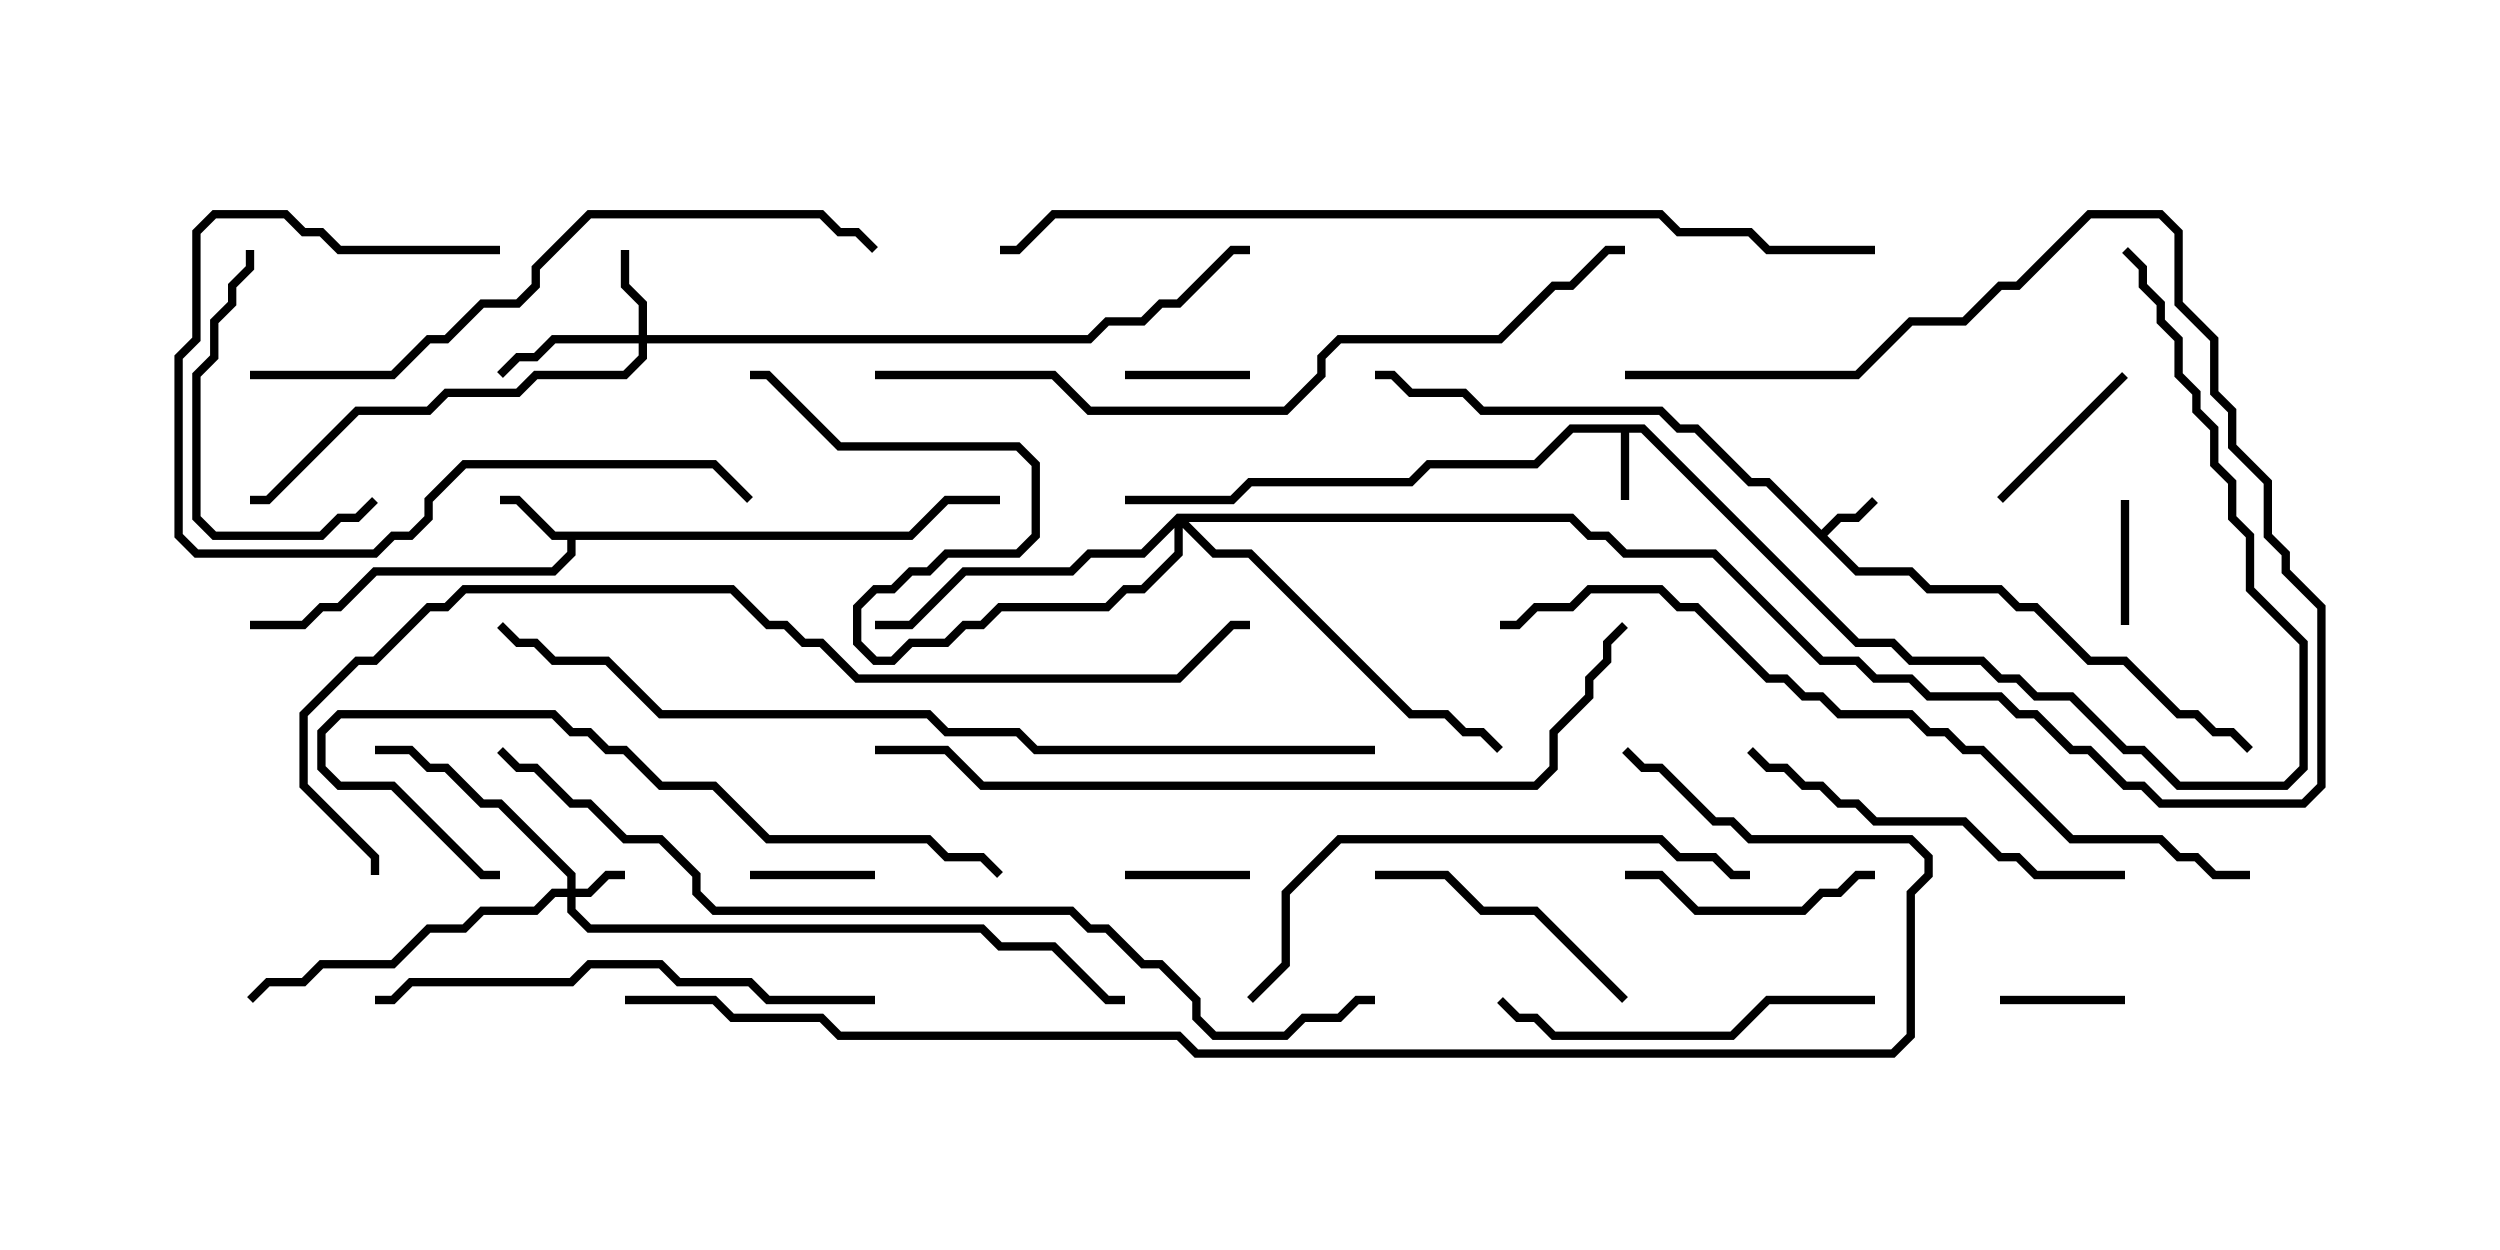 <svg version="1.1" width="30" height="15" xmlns="http://www.w3.org/2000/svg"><path d="M21.857,6.358L22.051,6.164L22.265,6.164L22.465,5.965L22.535,6.035L22.306,6.264L22.092,6.264L21.928,6.429L22.306,6.807L22.949,6.807L23.164,7.021L24.021,7.021L24.235,7.236L24.449,7.236L25.092,7.879L25.521,7.879L26.164,8.521L26.378,8.521L26.592,8.736L26.806,8.736L27.035,8.965L26.965,9.035L26.765,8.836L26.551,8.836L26.336,8.621L26.122,8.621L25.479,7.979L25.051,7.979L24.408,7.336L24.194,7.336L23.979,7.121L23.122,7.121L22.908,6.907L22.265,6.907L21.194,5.836L20.979,5.836L20.336,5.193L20.122,5.193L19.908,4.979L17.765,4.979L17.551,4.764L16.908,4.764L16.694,4.55L16.5,4.55L16.5,4.45L16.735,4.45L16.949,4.664L17.592,4.664L17.806,4.879L19.949,4.879L20.164,5.093L20.378,5.093L21.021,5.736L21.235,5.736z" stroke="none"/><path d="M19.735,5.093L22.306,7.664L22.735,7.664L22.949,7.879L23.806,7.879L24.021,8.093L24.235,8.093L24.449,8.307L24.878,8.307L25.521,8.95L25.735,8.95L26.164,9.379L27.408,9.379L27.593,9.194L27.593,7.735L26.95,7.092L26.95,6.449L26.736,6.235L26.736,5.806L26.521,5.592L26.521,5.164L26.307,4.949L26.307,4.735L26.093,4.521L26.093,4.092L25.879,3.878L25.879,3.664L25.664,3.449L25.664,3.235L25.465,3.035L25.535,2.965L25.764,3.194L25.764,3.408L25.979,3.622L25.979,3.836L26.193,4.051L26.193,4.479L26.407,4.694L26.407,4.908L26.621,5.122L26.621,5.551L26.836,5.765L26.836,6.194L27.05,6.408L27.05,7.051L27.693,7.694L27.693,9.235L27.449,9.479L26.122,9.479L25.694,9.05L25.479,9.05L24.836,8.407L24.408,8.407L24.194,8.193L23.979,8.193L23.765,7.979L22.908,7.979L22.694,7.764L22.265,7.764L19.694,5.193L19.55,5.193L19.55,6L19.45,6L19.45,5.193L18.878,5.193L18.449,5.621L17.164,5.621L16.949,5.836L15.021,5.836L14.806,6.05L13.5,6.05L13.5,5.95L14.765,5.95L14.979,5.736L16.908,5.736L17.122,5.521L18.408,5.521L18.836,5.093z" stroke="none"/><path d="M10.908,6.379L11.336,5.95L12,5.95L12,6.05L11.378,6.05L10.949,6.479L6.907,6.479L6.907,6.664L6.664,6.907L4.521,6.907L4.092,7.336L3.878,7.336L3.664,7.55L3,7.55L3,7.45L3.622,7.45L3.836,7.236L4.051,7.236L4.479,6.807L6.622,6.807L6.807,6.622L6.807,6.479L6.622,6.479L6.194,6.05L6,6.05L6,5.95L6.235,5.95L6.664,6.379z" stroke="none"/><path d="M6.807,10.664L6.807,10.521L5.979,9.693L5.765,9.693L5.336,9.264L5.122,9.264L4.908,9.05L4.5,9.05L4.5,8.95L4.949,8.95L5.164,9.164L5.378,9.164L5.806,9.593L6.021,9.593L6.907,10.479L6.907,10.664L7.051,10.664L7.265,10.45L7.5,10.45L7.5,10.55L7.306,10.55L7.092,10.764L6.907,10.764L6.907,10.908L7.092,11.093L11.806,11.093L12.021,11.307L12.664,11.307L13.306,11.95L13.5,11.95L13.5,12.05L13.265,12.05L12.622,11.407L11.979,11.407L11.765,11.193L7.051,11.193L6.807,10.949L6.807,10.764L6.664,10.764L6.449,10.979L5.806,10.979L5.592,11.193L5.164,11.193L4.735,11.621L3.878,11.621L3.664,11.836L3.235,11.836L3.035,12.035L2.965,11.965L3.194,11.736L3.622,11.736L3.836,11.521L4.694,11.521L5.122,11.093L5.551,11.093L5.765,10.879L6.408,10.879L6.622,10.664z" stroke="none"/><path d="M7.664,4.021L7.664,3.664L7.45,3.449L7.45,3L7.55,3L7.55,3.408L7.764,3.622L7.764,4.021L13.051,4.021L13.265,3.807L13.694,3.807L13.908,3.593L14.122,3.593L14.765,2.95L15,2.95L15,3.05L14.806,3.05L14.164,3.693L13.949,3.693L13.735,3.907L13.306,3.907L13.092,4.121L7.764,4.121L7.764,4.306L7.521,4.55L6.449,4.55L6.235,4.764L5.378,4.764L5.164,4.979L4.306,4.979L3.235,6.05L3,6.05L3,5.95L3.194,5.95L4.265,4.879L5.122,4.879L5.336,4.664L6.194,4.664L6.408,4.45L7.479,4.45L7.664,4.265L7.664,4.121L6.664,4.121L6.449,4.336L6.235,4.336L6.035,4.535L5.965,4.465L6.194,4.236L6.408,4.236L6.622,4.021z" stroke="none"/><path d="M14.122,6.164L18.878,6.164L19.092,6.379L19.306,6.379L19.521,6.593L20.592,6.593L21.878,7.879L22.306,7.879L22.521,8.093L22.949,8.093L23.164,8.307L24.021,8.307L24.235,8.521L24.449,8.521L24.878,8.95L25.092,8.95L25.521,9.379L25.735,9.379L25.949,9.593L27.622,9.593L27.807,9.408L27.807,7.306L27.379,6.878L27.379,6.664L27.164,6.449L27.164,5.806L26.736,5.378L26.736,4.949L26.521,4.735L26.521,4.092L26.093,3.664L26.093,2.806L25.908,2.621L25.092,2.621L24.235,3.479L24.021,3.479L23.592,3.907L22.949,3.907L22.306,4.55L19.5,4.55L19.5,4.45L22.265,4.45L22.908,3.807L23.551,3.807L23.979,3.379L24.194,3.379L25.051,2.521L25.949,2.521L26.193,2.765L26.193,3.622L26.621,4.051L26.621,4.694L26.836,4.908L26.836,5.336L27.264,5.765L27.264,6.408L27.479,6.622L27.479,6.836L27.907,7.265L27.907,9.449L27.664,9.693L25.908,9.693L25.694,9.479L25.479,9.479L25.051,9.05L24.836,9.05L24.408,8.621L24.194,8.621L23.979,8.407L23.122,8.407L22.908,8.193L22.479,8.193L22.265,7.979L21.836,7.979L20.551,6.693L19.479,6.693L19.265,6.479L19.051,6.479L18.836,6.264L14.264,6.264L14.592,6.593L15.021,6.593L16.949,8.521L17.378,8.521L17.592,8.736L17.806,8.736L18.035,8.965L17.965,9.035L17.765,8.836L17.551,8.836L17.336,8.621L16.908,8.621L14.979,6.693L14.551,6.693L14.193,6.335L14.193,6.664L13.735,7.121L13.521,7.121L13.306,7.336L12.021,7.336L11.806,7.55L11.592,7.55L11.378,7.764L10.949,7.764L10.735,7.979L10.479,7.979L10.236,7.735L10.236,7.265L10.479,7.021L10.694,7.021L10.908,6.807L11.122,6.807L11.336,6.593L12.194,6.593L12.379,6.408L12.379,5.592L12.194,5.407L10.051,5.407L9.194,4.55L9,4.55L9,4.45L9.235,4.45L10.092,5.307L12.235,5.307L12.479,5.551L12.479,6.449L12.235,6.693L11.378,6.693L11.164,6.907L10.949,6.907L10.735,7.121L10.521,7.121L10.336,7.306L10.336,7.694L10.521,7.879L10.694,7.879L10.908,7.664L11.336,7.664L11.551,7.45L11.765,7.45L11.979,7.236L13.265,7.236L13.479,7.021L13.694,7.021L14.093,6.622L14.093,6.335L13.735,6.693L13.092,6.693L12.878,6.907L11.592,6.907L10.949,7.55L10.5,7.55L10.5,7.45L10.908,7.45L11.551,6.807L12.836,6.807L13.051,6.593L13.694,6.593z" stroke="none"/><path d="M13.5,10.55L13.5,10.45L15,10.45L15,10.55z" stroke="none"/><path d="M10.5,10.45L10.5,10.55L9,10.55L9,10.45z" stroke="none"/><path d="M24,12.05L24,11.95L25.5,11.95L25.5,12.05z" stroke="none"/><path d="M13.5,4.55L13.5,4.45L15,4.45L15,4.55z" stroke="none"/><path d="M25.55,7.5L25.45,7.5L25.45,6L25.55,6z" stroke="none"/><path d="M24.035,6.035L23.965,5.965L25.465,4.465L25.535,4.535z" stroke="none"/><path d="M19.5,10.55L19.5,10.45L19.949,10.45L20.378,10.879L21.622,10.879L21.836,10.664L22.051,10.664L22.265,10.45L22.5,10.45L22.5,10.55L22.306,10.55L22.092,10.764L21.878,10.764L21.664,10.979L20.336,10.979L19.908,10.55z" stroke="none"/><path d="M19.535,11.965L19.465,12.035L18.408,10.979L17.765,10.979L17.336,10.55L16.5,10.55L16.5,10.45L17.378,10.45L17.806,10.879L18.449,10.879z" stroke="none"/><path d="M4.465,5.965L4.535,6.035L4.306,6.264L4.092,6.264L3.878,6.479L2.551,6.479L2.307,6.235L2.307,4.479L2.521,4.265L2.521,3.836L2.736,3.622L2.736,3.408L2.95,3.194L2.95,3L3.05,3L3.05,3.235L2.836,3.449L2.836,3.664L2.621,3.878L2.621,4.306L2.407,4.521L2.407,6.194L2.592,6.379L3.836,6.379L4.051,6.164L4.265,6.164z" stroke="none"/><path d="M6,2.95L6,3.05L4.051,3.05L3.836,2.836L3.622,2.836L3.408,2.621L2.592,2.621L2.407,2.806L2.407,4.092L2.193,4.306L2.193,6.408L2.378,6.593L4.479,6.593L4.694,6.379L4.908,6.379L5.093,6.194L5.093,5.979L5.551,5.521L8.592,5.521L9.035,5.965L8.965,6.035L8.551,5.621L5.592,5.621L5.193,6.021L5.193,6.235L4.949,6.479L4.735,6.479L4.521,6.693L2.336,6.693L2.093,6.449L2.093,4.265L2.307,4.051L2.307,2.765L2.551,2.521L3.449,2.521L3.664,2.736L3.878,2.736L4.092,2.95z" stroke="none"/><path d="M22.5,11.95L22.5,12.05L21.235,12.05L20.806,12.479L18.622,12.479L18.408,12.264L18.194,12.264L17.965,12.035L18.035,11.965L18.235,12.164L18.449,12.164L18.664,12.379L20.765,12.379L21.194,11.95z" stroke="none"/><path d="M20.965,9.035L21.035,8.965L21.235,9.164L21.449,9.164L21.664,9.379L21.878,9.379L22.092,9.593L22.306,9.593L22.521,9.807L23.592,9.807L24.021,10.236L24.235,10.236L24.449,10.45L25.5,10.45L25.5,10.55L24.408,10.55L24.194,10.336L23.979,10.336L23.551,9.907L22.479,9.907L22.265,9.693L22.051,9.693L21.836,9.479L21.622,9.479L21.408,9.264L21.194,9.264z" stroke="none"/><path d="M12.035,10.465L11.965,10.535L11.765,10.336L11.336,10.336L11.122,10.121L9.194,10.121L8.551,9.479L7.908,9.479L7.479,9.05L7.265,9.05L7.051,8.836L6.836,8.836L6.622,8.621L4.092,8.621L3.907,8.806L3.907,9.194L4.092,9.379L4.735,9.379L5.806,10.45L6,10.45L6,10.55L5.765,10.55L4.694,9.479L4.051,9.479L3.807,9.235L3.807,8.765L4.051,8.521L6.664,8.521L6.878,8.736L7.092,8.736L7.306,8.95L7.521,8.95L7.949,9.379L8.592,9.379L9.235,10.021L11.164,10.021L11.378,10.236L11.806,10.236z" stroke="none"/><path d="M10.5,11.95L10.5,12.05L9.194,12.05L8.979,11.836L8.122,11.836L7.908,11.621L7.092,11.621L6.878,11.836L4.949,11.836L4.735,12.05L4.5,12.05L4.5,11.95L4.694,11.95L4.908,11.736L6.836,11.736L7.051,11.521L7.949,11.521L8.164,11.736L9.021,11.736L9.235,11.95z" stroke="none"/><path d="M21,10.45L21,10.55L20.765,10.55L20.551,10.336L20.122,10.336L19.908,10.121L16.092,10.121L15.479,10.735L15.479,11.592L15.035,12.035L14.965,11.965L15.379,11.551L15.379,10.694L16.051,10.021L19.949,10.021L20.164,10.236L20.592,10.236L20.806,10.45z" stroke="none"/><path d="M3,4.55L3,4.45L4.694,4.45L5.122,4.021L5.336,4.021L5.765,3.593L6.194,3.593L6.379,3.408L6.379,3.194L7.051,2.521L9.878,2.521L10.092,2.736L10.306,2.736L10.535,2.965L10.465,3.035L10.265,2.836L10.051,2.836L9.836,2.621L7.092,2.621L6.479,3.235L6.479,3.449L6.235,3.693L5.806,3.693L5.378,4.121L5.164,4.121L4.735,4.55z" stroke="none"/><path d="M19.465,7.465L19.535,7.535L19.336,7.735L19.336,7.949L19.121,8.164L19.121,8.378L18.693,8.806L18.693,9.235L18.449,9.479L11.765,9.479L11.336,9.05L10.5,9.05L10.5,8.95L11.378,8.95L11.806,9.379L18.408,9.379L18.593,9.194L18.593,8.765L19.021,8.336L19.021,8.122L19.236,7.908L19.236,7.694z" stroke="none"/><path d="M10.5,4.55L10.5,4.45L12.664,4.45L13.092,4.879L15.408,4.879L15.807,4.479L15.807,4.265L16.051,4.021L17.979,4.021L18.622,3.379L18.836,3.379L19.265,2.95L19.5,2.95L19.5,3.05L19.306,3.05L18.878,3.479L18.664,3.479L18.021,4.121L16.092,4.121L15.907,4.306L15.907,4.521L15.449,4.979L13.051,4.979L12.622,4.55z" stroke="none"/><path d="M27,10.45L27,10.55L26.551,10.55L26.336,10.336L26.122,10.336L25.908,10.121L24.836,10.121L23.765,9.05L23.551,9.05L23.336,8.836L23.122,8.836L22.908,8.621L22.051,8.621L21.836,8.407L21.622,8.407L21.408,8.193L21.194,8.193L20.336,7.336L20.122,7.336L19.908,7.121L19.092,7.121L18.878,7.336L18.449,7.336L18.235,7.55L18,7.55L18,7.45L18.194,7.45L18.408,7.236L18.836,7.236L19.051,7.021L19.949,7.021L20.164,7.236L20.378,7.236L21.235,8.093L21.449,8.093L21.664,8.307L21.878,8.307L22.092,8.521L22.949,8.521L23.164,8.736L23.378,8.736L23.592,8.95L23.806,8.95L24.878,10.021L25.949,10.021L26.164,10.236L26.378,10.236L26.592,10.45z" stroke="none"/><path d="M22.5,2.95L22.5,3.05L21.194,3.05L20.979,2.836L20.122,2.836L19.908,2.621L12.664,2.621L12.235,3.05L12,3.05L12,2.95L12.194,2.95L12.622,2.521L19.949,2.521L20.164,2.736L21.021,2.736L21.235,2.95z" stroke="none"/><path d="M16.5,8.95L16.5,9.05L12.408,9.05L12.194,8.836L11.336,8.836L11.122,8.621L7.908,8.621L7.265,7.979L6.622,7.979L6.408,7.764L6.194,7.764L5.965,7.535L6.035,7.465L6.235,7.664L6.449,7.664L6.664,7.879L7.306,7.879L7.949,8.521L11.164,8.521L11.378,8.736L12.235,8.736L12.449,8.95z" stroke="none"/><path d="M4.55,10.5L4.45,10.5L4.45,10.306L3.593,9.449L3.593,8.551L4.265,7.879L4.479,7.879L5.122,7.236L5.336,7.236L5.551,7.021L8.806,7.021L9.235,7.45L9.449,7.45L9.664,7.664L9.878,7.664L10.306,8.093L14.122,8.093L14.765,7.45L15,7.45L15,7.55L14.806,7.55L14.164,8.193L10.265,8.193L9.836,7.764L9.622,7.764L9.408,7.55L9.194,7.55L8.765,7.121L5.592,7.121L5.378,7.336L5.164,7.336L4.521,7.979L4.306,7.979L3.693,8.592L3.693,9.408L4.55,10.265z" stroke="none"/><path d="M16.5,11.95L16.5,12.05L16.306,12.05L16.092,12.264L15.664,12.264L15.449,12.479L14.551,12.479L14.307,12.235L14.307,12.021L13.908,11.621L13.694,11.621L13.265,11.193L13.051,11.193L12.836,10.979L8.551,10.979L8.307,10.735L8.307,10.521L7.908,10.121L7.479,10.121L7.051,9.693L6.836,9.693L6.408,9.264L6.194,9.264L5.965,9.035L6.035,8.965L6.235,9.164L6.449,9.164L6.878,9.593L7.092,9.593L7.521,10.021L7.949,10.021L8.407,10.479L8.407,10.694L8.592,10.879L12.878,10.879L13.092,11.093L13.306,11.093L13.735,11.521L13.949,11.521L14.407,11.979L14.407,12.194L14.592,12.379L15.408,12.379L15.622,12.164L16.051,12.164L16.265,11.95z" stroke="none"/><path d="M7.5,12.05L7.5,11.95L8.592,11.95L8.806,12.164L9.878,12.164L10.092,12.379L14.164,12.379L14.378,12.593L22.694,12.593L22.879,12.408L22.879,10.694L23.093,10.479L23.093,10.306L22.908,10.121L20.979,10.121L20.765,9.907L20.551,9.907L19.908,9.264L19.694,9.264L19.465,9.035L19.535,8.965L19.735,9.164L19.949,9.164L20.592,9.807L20.806,9.807L21.021,10.021L22.949,10.021L23.193,10.265L23.193,10.521L22.979,10.735L22.979,12.449L22.735,12.693L14.336,12.693L14.122,12.479L10.051,12.479L9.836,12.264L8.765,12.264L8.551,12.05z" stroke="none"/></svg>